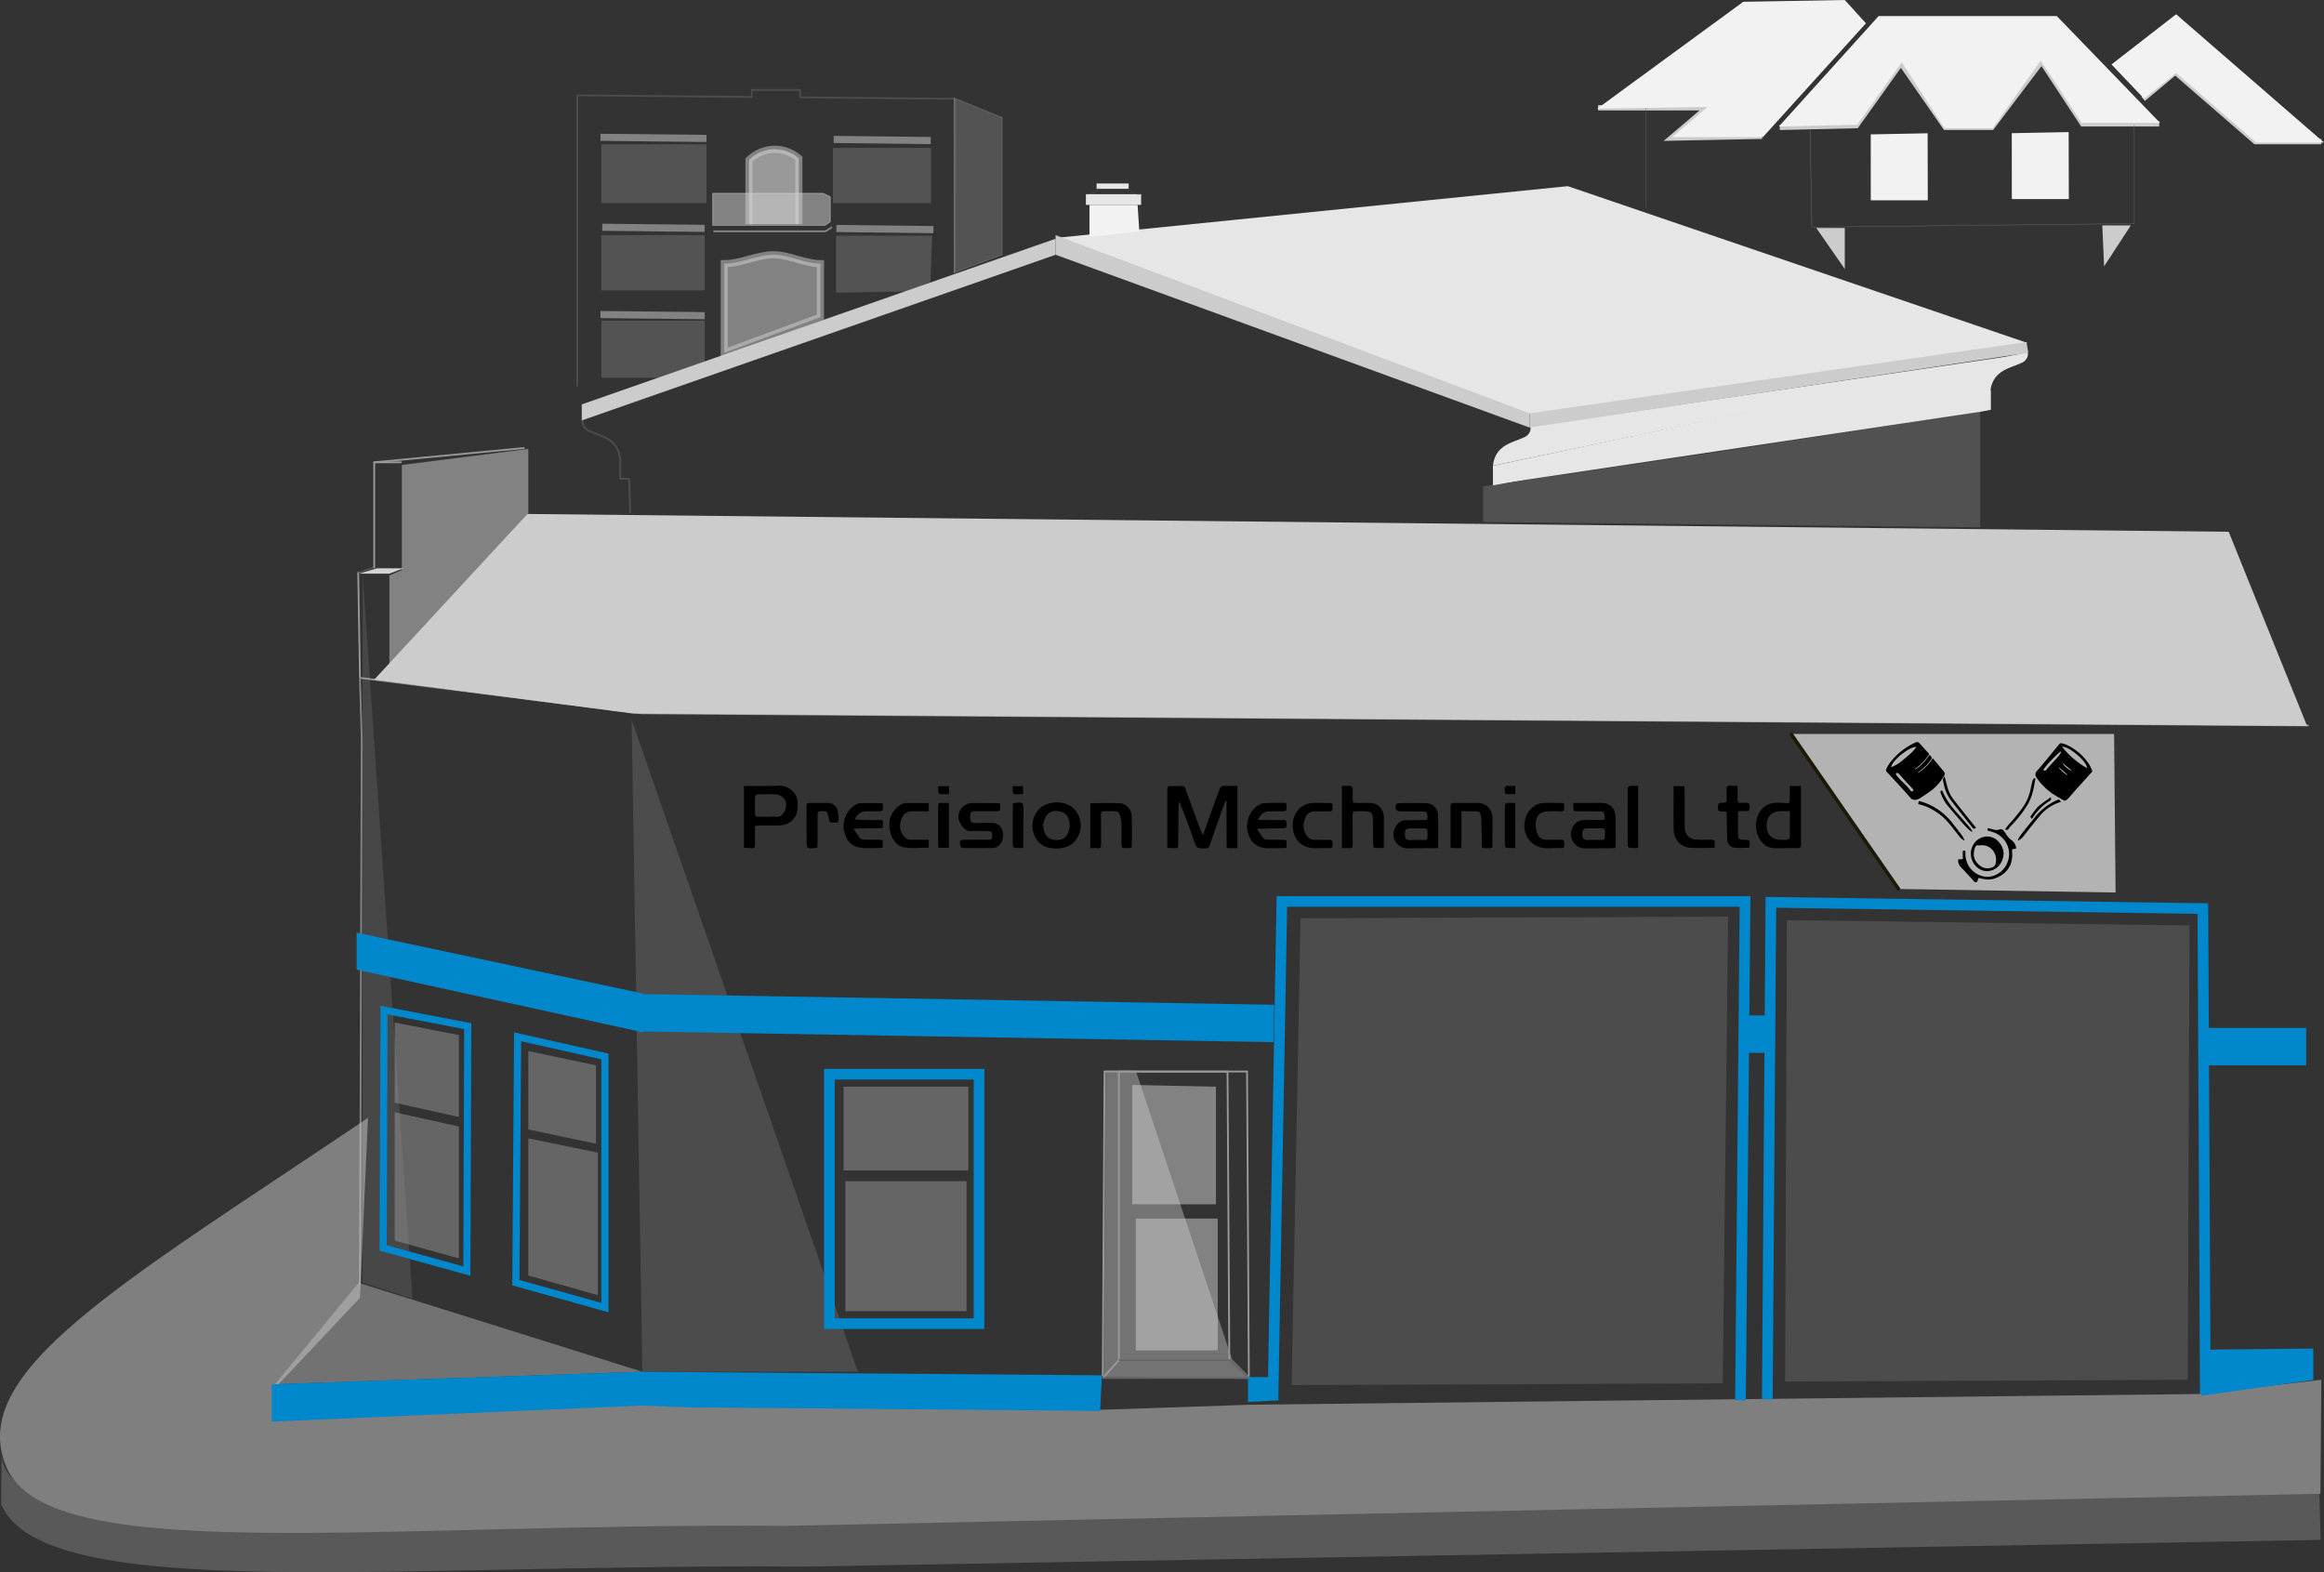 <svg xmlns="http://www.w3.org/2000/svg" viewBox="0 0 1304.57 882.52"><rect x="0" y="0" width="1304.57" height="882.52" fill="#333333" stroke="none"/><defs><style>.cls-1{fill:#666;}.cls-1,.cls-14,.cls-2,.cls-26,.cls-27,.cls-28,.cls-3,.cls-30,.cls-35,.cls-36,.cls-37,.cls-38,.cls-4,.cls-41,.cls-42{opacity:0.5;}.cls-2,.cls-8{fill:#999;}.cls-3,.cls-36,.cls-38,.cls-39,.cls-40,.cls-5,.cls-6,.cls-9{fill:#d3d3d3;}.cls-16,.cls-4,.cls-7{fill:#b3b3b3;}.cls-6{opacity:0.4;}.cls-10,.cls-39,.cls-7,.cls-8,.cls-9{opacity:0.2;}.cls-10,.cls-13,.cls-41{fill:#ccc;}.cls-11{fill:#e6e6e6;}.cls-12{fill:#f2f2f2;}.cls-14,.cls-15,.cls-18,.cls-19,.cls-20,.cls-21,.cls-22,.cls-23,.cls-24,.cls-25,.cls-26,.cls-27,.cls-28,.cls-29,.cls-30,.cls-31,.cls-32,.cls-33,.cls-34,.cls-37,.cls-43,.cls-44,.cls-49,.cls-50{fill:none;}.cls-14{stroke:gray;stroke-width:20px;}.cls-14,.cls-15,.cls-22,.cls-23,.cls-24,.cls-26,.cls-27,.cls-31,.cls-35,.cls-38,.cls-39,.cls-40,.cls-43,.cls-44,.cls-45,.cls-48,.cls-49,.cls-50{stroke-miterlimit:10;}.cls-15{stroke:#ccc;stroke-width:3px;}.cls-17,.cls-35{fill:#fff;}.cls-18,.cls-23{stroke:#606060;}.cls-18,.cls-19,.cls-20,.cls-21,.cls-25,.cls-28,.cls-29,.cls-30{stroke-linecap:round;}.cls-18,.cls-19,.cls-20,.cls-21,.cls-25,.cls-28,.cls-29,.cls-30,.cls-36,.cls-37{stroke-linejoin:round;}.cls-18,.cls-25,.cls-26,.cls-31,.cls-33,.cls-36,.cls-39,.cls-40{stroke-width:0.5px;}.cls-19,.cls-20,.cls-22{stroke:#999;}.cls-19,.cls-46,.cls-49{opacity:0.8;}.cls-21,.cls-24,.cls-25,.cls-26,.cls-27,.cls-28,.cls-29,.cls-30,.cls-31{stroke:#666;}.cls-23,.cls-48{stroke-width:0.75px;}.cls-28,.cls-29{stroke-width:0.25px;}.cls-32,.cls-33,.cls-34{stroke:#1d1905;stroke-miterlimit:2;}.cls-34{stroke-width:2px;}.cls-35,.cls-36,.cls-37,.cls-38,.cls-39,.cls-40{stroke:#d3d3d3;}.cls-35,.cls-38,.cls-50{stroke-width:4px;}.cls-42{fill:gray;}.cls-43,.cls-44,.cls-45,.cls-48,.cls-49,.cls-50{stroke:#0087cc;}.cls-43{stroke-width:21px;}.cls-44,.cls-45{stroke-width:6px;}.cls-45,.cls-46,.cls-47,.cls-48{fill:#0087cc;}</style></defs><title>Shop</title><g id="Gray_Shadow" data-name="Gray Shadow"><polygon class="cls-1" points="725.07 777.5 730.07 515.5 970.07 514.5 967.07 776.5 725.07 777.5"/><polygon class="cls-1" points="1002.07 775.5 1003.07 516.5 1229.07 519.5 1228.07 774.5 1002.07 775.5"/><rect class="cls-2" x="473.57" y="610" width="70" height="47"/><rect class="cls-2" x="474.57" y="663" width="68" height="73"/><polygon class="cls-3" points="635.57 609 635.57 676 682.57 676 682.57 610 635.57 609"/><rect class="cls-3" x="637.57" y="684" width="46" height="74"/><polygon class="cls-2" points="221.57 574 257.57 581 257.57 627 221.57 619 221.57 574"/><polygon class="cls-2" points="221.57 624.37 257.57 632.37 257.57 706.37 221.57 696.37 221.57 624.37"/><polygon class="cls-2" points="296.57 590 334.57 598 334.57 642 296.57 634 296.57 590"/><polygon class="cls-2" points="296.57 639 335.57 647 335.57 727 296.57 716 296.57 639"/><polygon class="cls-4" points="201.33 720.08 360.57 770 154.33 777.08 201.33 720.08"/><polygon class="cls-3" points="225.57 261 225.57 320 218.57 323 218.57 375 296.57 288 296.57 252 225.57 261"/><polygon class="cls-5" points="201.57 322 211.57 319 226.57 319 218.57 322 201.57 322"/><polyline class="cls-6" points="619.57 773 702.57 774 691.57 763 637.57 601 620.57 601"/><polyline class="cls-7" points="354.57 404 360.57 770 481.57 770"/><polyline class="cls-8" points="203.57 322 203.57 720 231.57 729"/><polyline class="cls-9" points="337.57 81 396.57 81 396.57 114 337.57 114"/><rect class="cls-9" x="337.57" y="132" width="58" height="31"/><polyline class="cls-9" points="467.57 83 467.57 114 522.57 114 522.57 83"/><polygon class="cls-9" points="337.57 180 395.57 180 395.57 203 369.9 212 337.57 212 337.57 180"/><polygon class="cls-9" points="469.29 132.31 523.29 132.31 522.29 158.31 509.86 163.58 469.29 164.31 469.29 132.31"/><polyline class="cls-10" points="832.57 293 832.57 273 972.22 252.48 1111.57 231 1111.57 296"/><path class="cls-11" d="M1454.48,403.45v11l279.2-52.8c1-9,7.18-11.71,10.7-13.2,4.3-1.8.68-.09,6.88-2.77,2.42-1,4.06-3.53,3.42-6" transform="translate(-616.43 -142)"/><path class="cls-11" d="M1754.48,340.45l-279,41c.64,2.5-1,5-3.42,6-6.2,2.68-2.58,1-6.88,2.77-3.52,1.49-9.7,4.2-10.7,13.2" transform="translate(-616.43 -142)"/><polygon class="cls-11" points="1117.57 219 1117.57 230 1112.57 231 838.57 272 1117.57 219"/><polygon class="cls-11" points="593.07 133.5 880.07 104.5 1138.07 192.5 859.07 232.5 593.07 133.5"/><path class="cls-12" d="M943,378v0Z" transform="translate(-616.43 -142)"/><polygon class="cls-13" points="326.57 227 326.57 236 592.57 143 592.57 134 326.57 227"/><polyline class="cls-13" points="592.57 132 858.57 232 858.57 240 592.57 143"/><path class="cls-14" d="M312,670" transform="translate(-616.43 -142)"/><polygon class="cls-12" points="1082.07 74.81 1050.13 75.43 1050.16 112.42 1082.16 112.42 1082.07 74.81"/><polygon class="cls-12" points="1161.24 74.14 1129.3 74.76 1129.33 111.75 1161.33 111.75 1161.24 74.14"/><rect class="cls-11" x="609.57" y="109" width="31" height="6"/><rect class="cls-11" x="615.57" y="103" width="18" height="3"/><polyline class="cls-15" points="897.07 60.5 958.07 60.5 938.07 77.5 989.07 76.5"/><polyline class="cls-15" points="999.07 71.5 1042.07 70.5 1067.07 35.5 1092.07 71.5 1118.07 71.5 1146.07 34.5 1169.07 69.5 1212.07 69.5"/><polyline class="cls-15" points="1203.07 55.5 1221.07 40.5 1266.07 79.5 1303.07 79.5"/><polygon class="cls-16" points="1005.57 412 1065.69 499 1187.57 501 1186.75 412 1005.57 412"/><path d="M1699.68,586.38a27.57,27.57,0,0,0,7.94-8.67,2.11,2.11,0,0,0-.09-2.68c-2-2.44-4-4.86-6.16-7.4a23.71,23.71,0,0,1-8.31,8.2.3.3,0,0,1,.1-.28,13.69,13.69,0,0,1,1.38-1.14,22.36,22.36,0,0,0,6.14-6.53.83.83,0,0,0,.13-.69,18.06,18.06,0,0,0-1.21-1.49c-2.41,3.43-4.86,6.41-8.36,8.32a1.76,1.76,0,0,1,.61-.71,29.34,29.34,0,0,0,7.22-7.56.58.58,0,0,0,0-.87c-1.6-1.75-3.2-3.49-4.76-5.27-1-1.1-1.56-1.43-3.22-.55a37.8,37.8,0,0,0-11,7.9c-1.9,2.11-3.78,4.2-4.82,6.91a1.12,1.12,0,0,0,.21,1.33c1.81,1.94,3.64,3.86,5.43,5.81,2.58,2.82,5.17,5.64,7.67,8.52a3.34,3.34,0,0,0,4,1.23,6.83,6.83,0,0,0,1.37-.53C1695.87,589,1697.81,587.72,1699.68,586.38Zm-21.61-13.82c.27-3.54,10.38-11.66,14-11.23-.16.27-.27.51-.42.71-2.05,2.67-4.72,4.68-7.28,6.8a20.87,20.87,0,0,1-5.8,3.6A4.94,4.94,0,0,1,1678.07,572.56Zm12.49,13.27a3.11,3.11,0,0,1-1,.46c-.24-.14-.5-.2-.61-.36-1.75-2.65-4.26-4.6-6.4-6.9a20.65,20.65,0,0,1-1.58-1.92c-.18-.26-.36-.79-.23-1,.33-.42,1.19-.23,1.56.19,1.34,1.51,2.68,3,4.05,4.51,1.07,1.17,2.18,2.29,3.27,3.45a4.48,4.48,0,0,1,.57.73C1690.39,585.3,1690.64,585.76,1690.56,585.83Z" transform="translate(-616.43 -142)"/><path d="M1789.34,571.33a30.46,30.46,0,0,0-11.23-10.45,13.82,13.82,0,0,0-5-1.72,3.4,3.4,0,0,0-.73.58c-2.37,2.86-4.71,5.75-7.08,8.61-1.82,2.2-3.63,4.41-5.52,6.54a2.6,2.6,0,0,0-.27,3.34,10.48,10.48,0,0,0,.83,1.32,35.71,35.71,0,0,0,8,7.77c2,1.42,4.23,2.6,6.37,3.87a1.38,1.38,0,0,0,1.73-.19,14.92,14.92,0,0,0,1.44-1.31c1.33-1.49,2.6-3,3.94-4.52,2.95-3.28,5.92-6.54,8.87-9.83a.87.87,0,0,0,.17-.75A25.9,25.9,0,0,0,1789.34,571.33Zm-22.34.61c-.59.65-1.16,1.32-1.7,2s-.92.86-1.88.34c.62-1.73,8.23-9.78,10-10.49a3,3,0,0,1-.18.82,11.88,11.88,0,0,1-1.27,1.85C1770.35,568.32,1768.66,570.11,1767,571.94Zm9.9,5.15a15.88,15.88,0,0,1-4.76-4.21l.15-.16,4.78,4.2Zm-2.63-6.8,5.34,4.44C1778,574.51,1774.63,571.66,1774.27,570.29Zm13.66,2.85a47.61,47.61,0,0,1-14-12C1777.94,560.88,1788.27,569.7,1787.93,573.14Z" transform="translate(-616.43 -142)"/><path d="M1745.89,613.87a13.57,13.57,0,0,1-3.66-4.1,10.22,10.22,0,0,0-1.27-1.67,1.74,1.74,0,0,0-2-.53,4.86,4.86,0,0,1-3.28.1c-.93-.31-1.92-.45-2.86-.72-.54-.15-.64.07-.68.52a.78.78,0,0,0,.69.94,22.88,22.88,0,0,1,2.32.68,13.45,13.45,0,0,1,6.82,5,12.71,12.71,0,0,1,1.24,12.23c-2,5.37-8.39,9.12-14,7.47a12.87,12.87,0,0,1-7.84-6,14.16,14.16,0,0,1-1.68-7.33c0-.55,0-1-.78-1s-.71.55-.7,1.05c0,1,0,2,.08,3,0,.6-.21.86-.81.85s-1.19,0-1.84,0a4.21,4.21,0,0,0,0,.45c-.14,2.08,1,3.48,2.39,4.85s2.64,2.86,4,4.29c.84.92,1.71,1.83,2.51,2.78a1.2,1.2,0,0,0,1.55.3c.26-.12.43-.58.52-.92.36-1.48.32-1.38,1.87-1a17.18,17.18,0,0,0,4.6.59,13.15,13.15,0,0,0,5.62-1.72,13.49,13.49,0,0,0,6.22-6.41,15.4,15.4,0,0,0,1-7.31c-.08-1.63-.08-1.66,1.56-1.77.63,0,.74-.32.63-.85A5.7,5.7,0,0,0,1745.89,613.87Z" transform="translate(-616.43 -142)"/><path d="M1726,628.56a8.25,8.25,0,0,0,8.15,2.09c4-1.09,6.89-5,7-9.7a10.51,10.51,0,0,0-2.93-6.57,8.43,8.43,0,0,0-7-2.8,9.37,9.37,0,0,0-7,4.4A10,10,0,0,0,1726,628.56Zm-.81-10.91a1.52,1.52,0,0,1,1.8-1.15,11.61,11.61,0,0,0,1.32,0,7.66,7.66,0,0,1,7.91,4.76,8.55,8.55,0,0,1,.38,5.79,3,3,0,0,1-2.32,2c-3.15,1-5.69-.11-7.77-2.41C1724.09,624,1723.92,620.93,1725.18,617.65Z" transform="translate(-616.43 -142)"/><path d="M1719,613.75l.21-.17a20.21,20.21,0,0,0-1.44-2.63c-1.8-2.42-3.67-4.78-5.54-7.15a34.45,34.45,0,0,0-17.86-12c-1.19-.35-.86.6-1.07,1-.3.58.25.65.65.77a32.81,32.81,0,0,1,3.57,1.1,34.23,34.23,0,0,1,14.08,10.85c1.57,2,3.18,4,4.78,6.06A7,7,0,0,0,1719,613.75Z" transform="translate(-616.43 -142)"/><path d="M1707.18,580.33c.22,1,.4,2.09.67,3.11a23.29,23.29,0,0,0,4.1,8.3c3.79,4.92,7.68,9.75,11.54,14.61.84,1.06.85,1,2.18.3l-2-2.46c-3.45-4.34-6.93-8.63-10.31-13a20.42,20.42,0,0,1-3.68-7.07c-.49-1.85-1-3.71-1.45-5.56a4,4,0,0,0-.29-.61A2.75,2.75,0,0,0,1707.18,580.33Z" transform="translate(-616.43 -142)"/><path d="M1744,607.16a17.44,17.44,0,0,1,2-2.34,64,64,0,0,0,7.88-10c3.08-4.52,4.12-9.76,5-15a7.26,7.26,0,0,0,0-1.24c-1,.64-1.27.85-1.51,1.8-.4,1.55-.78,3.12-1.09,4.69a26.94,26.94,0,0,1-4.14,9.81,87.61,87.61,0,0,1-7.6,9.37c-.93,1-1.71,2.19-2.66,3.42C1743,607.92,1743.53,607.89,1744,607.16Z" transform="translate(-616.43 -142)"/><path d="M1770.79,591.26a33.25,33.25,0,0,0-11.88,9.27c-1.9,2.37-3.84,4.72-5.73,7.1-1.11,1.4-2.21,2.81-3.23,4.28a10.1,10.1,0,0,0-.85,2,7.38,7.38,0,0,0,3.29-2.64c3-3.8,6-7.65,9.11-11.34a24,24,0,0,1,9.06-6.82c.9-.37,1.82-.69,2.79-1.06C1772.32,590.6,1772.19,590.59,1770.79,591.26Z" transform="translate(-616.43 -142)"/><path d="M1722.12,606.4c-2.35-2.74-4.78-5.42-7.15-8.14a48.66,48.66,0,0,1-6.87-9.51c-.52-1-1-2-1.45-3.07-1,.45-1.09.57-.94,1a22,22,0,0,0,3.83,7.31q4.05,4.83,8.18,9.6,1.82,2.1,3.77,4a13.2,13.2,0,0,0,1.81,1.3l.29-.28A18.74,18.74,0,0,0,1722.12,606.4Z" transform="translate(-616.43 -142)"/><path d="M1757,601.68c.17-.23.35-.43.5-.66a29.49,29.49,0,0,1,9.47-9.42,1.53,1.53,0,0,0,.68-2,2.74,2.74,0,0,0-.43.19c-1.88,1.35-3.8,2.64-5.62,4.06-2,1.54-3.29,3.67-4.78,5.63C1756.06,600.46,1756.06,600.69,1757,601.68Z" transform="translate(-616.43 -142)"/><path class="cls-17" d="M1691.66,562c.15-.2.26-.44.42-.71" transform="translate(-616.43 -142)"/><path class="cls-17" d="M1678.07,572.56a4.94,4.94,0,0,0,.51-.12" transform="translate(-616.43 -142)"/></g><g id="Gray_sketch" data-name="Gray sketch"><path class="cls-18" d="M647.5,212.5" transform="translate(-616.43 -142)"/><polyline class="cls-19" points="202.05 381.44 203.05 414.17 202.07 720.5"/><polyline class="cls-20" points="1295.57 407.22 359.98 400.38 202.07 380.5 201.07 321.5"/><path class="cls-18" d="M709.41,752.06" transform="translate(-616.43 -142)"/><path class="cls-18" d="M1077.25,745.12" transform="translate(-616.43 -142)"/><path class="cls-18" d="M926.5,286.5" transform="translate(-616.43 -142)"/><path class="cls-18" d="M699.5,352.5" transform="translate(-616.43 -142)"/><path class="cls-21" d="M1911.66,549" transform="translate(-616.43 -142)"/><path class="cls-21" d="M1868.5,440.5" transform="translate(-616.43 -142)"/><path class="cls-21" d="M913.5,429.5" transform="translate(-616.43 -142)"/><polyline class="cls-22" points="619.07 773.5 628.07 763.5 628.07 601.5 689.07 601.5 690.08 763.71"/><path class="cls-23" d="M791.42,778.5" transform="translate(-616.43 -142)"/><polyline class="cls-24" points="628.07 763.5 690.31 763.5 701.31 773.5 619.07 773.5"/><path class="cls-18" d="M572.5,280.5" transform="translate(-616.43 -142)"/><line class="cls-25" x1="201.07" y1="321.5" x2="210.07" y2="318.5"/><polyline class="cls-20" points="210.07 318.5 210.07 259.5 225.07 259.5"/><line class="cls-20" x1="210.07" y1="259.5" x2="294.07" y2="251.5"/><polyline class="cls-22" points="619.03 772.48 620.03 601.48 700.03 601.48 701.03 772.69"/><path class="cls-18" d="M1303.5,448.5" transform="translate(-616.43 -142)"/><path class="cls-26" d="M1475.5,374.5" transform="translate(-616.43 -142)"/><path class="cls-26" d="M1454.5,403.5" transform="translate(-616.43 -142)"/><polyline class="cls-27" points="353.77 288.28 353.17 268.75 348.17 268.75 348.17 257.75"/><path class="cls-27" d="M964.59,399.75c-1-9-7.18-11.71-10.7-13.19-4.3-1.81-.68-.1-6.88-2.77-2.42-1-4.06-3.54-3.42-6" transform="translate(-616.43 -142)"/><path class="cls-28" d="M1249.5,247.5c2,3,3.67,3.46,7,4" transform="translate(-616.43 -142)"/><path class="cls-28" d="M1233.67,247.15c-2,3-3.67,3.46-7,4" transform="translate(-616.43 -142)"/><path class="cls-25" d="M1615.5,211.5" transform="translate(-616.43 -142)"/><path class="cls-25" d="M1540.5,201.5" transform="translate(-616.43 -142)"/><path class="cls-25" d="M1817.27,167.84" transform="translate(-616.43 -142)"/><path class="cls-25" d="M1786.49,167.22" transform="translate(-616.43 -142)"/><line class="cls-29" x1="924.07" y1="60.5" x2="924.07" y2="116.5"/><path class="cls-29" d="M1615.5,214.5" transform="translate(-616.43 -142)"/><polyline class="cls-29" points="1016.07 72.5 1017.07 127.5 1198.07 125.5 1198.07 70.5"/><polyline class="cls-30" points="324.07 216.5 324.07 53.5 422.06 54.43 422.07 50.5 449.07 50.5 449.13 54.64 536.07 55.5 535.95 152.98"/><path class="cls-26" d="M1754.7,339.7" transform="translate(-616.43 -142)"/><path class="cls-26" d="M1733.7,361.7" transform="translate(-616.43 -142)"/><path class="cls-31" d="M1907.5,993.5" transform="translate(-616.43 -142)"/><path class="cls-31" d="M191.5,712.5" transform="translate(-616.43 -142)"/><path class="cls-31" d="M785.5,359.5" transform="translate(-616.43 -142)"/><path class="cls-32" d="M1771.5,616.5" transform="translate(-616.43 -142)"/><path class="cls-32" d="M1764.5,614.5" transform="translate(-616.43 -142)"/><path class="cls-33" d="M1748.5,580.5" transform="translate(-616.43 -142)"/><line class="cls-34" x1="1005.07" y1="411.5" x2="1066.07" y2="499.5"/><path d="M1292,610.14c2.14-6,4.26-12.1,6.42-18.15.92-2.58,1.89-5.15,2.94-7.68a2,2,0,0,1,1.36-1.13c2.74-.11,5.49,0,8.36,0v34.93c-1.7,0-3.35,0-5,0-1.4,0-1.06-1.14-1.07-1.94q-.06-11.16-.09-22.33v-2.09l-.58-.1c-.75,2-1.54,4-2.26,6.07q-3.36,9.47-6.66,18.94a1.83,1.83,0,0,1-2,1.51c-5.23.08-5.19.11-6.91-4.76-2.52-7.18-5.11-14.33-8.18-21.5a17.8,17.8,0,0,0-.3,2.16q-.13,10.56-.21,21.12c0,3,0,3-3.13,2.92-.92,0-1.85-.11-3-.19v-2.14c0-10.13,0-20.25,0-30.38,0-1.6.35-2.33,2.11-2.21a38.28,38.28,0,0,0,5.46,0,2.31,2.31,0,0,1,2.69,1.76c2.69,7.49,5.46,14.95,8.22,22.41.36,1,.79,1.94,1.18,2.91Z" transform="translate(-616.43 -142)"/><path d="M1040.25,605.59c0,3.53-.1,6.94,0,10.34.08,1.84-.57,2.39-2.31,2.17-1.25-.17-2.53-.14-3.91-.2V583.27c.83,0,1.55-.1,2.28-.1,5.93,0,11.87.06,17.79-.12,4.67-.15,9.75,4,10,8.62.31,4.82-.06,9.22-4.51,12.05a11.07,11.07,0,0,1-5.09,1.56c-3.69.23-7.41.06-11.12.09C1042.47,605.38,1041.48,605.5,1040.25,605.59Zm7-17.78v.05c-1.89,0-3.78-.08-5.66.06a1.84,1.84,0,0,0-1.31,1.19c-.11,3.35-.1,6.71,0,10.06,0,.45.68,1.27,1.06,1.27,4,.07,8.07,0,12.11,0a2.22,2.22,0,0,0,1.12-.39,7.74,7.74,0,0,0,3-7.81c-.64-2.47-3.22-4.29-6.26-4.38C1050,587.78,1048.62,587.81,1047.27,587.81Z" transform="translate(-616.43 -142)"/><path d="M1621.17,583.22h6.14c0,.69.1,1.33.1,2,0,10.25,0,20.51,0,30.77,0,1.71-.52,2.15-2.18,2.1-3.83-.09-7.68,0-11.52.06-5.42.15-8.73-2.77-10.57-7.42s-1.33-11.05,2.87-15.11c2.44-2.35,5.31-3,8.49-3,1.55,0,3.1.08,4.64.22s2.07-.38,2-1.92C1621.1,588.41,1621.17,585.94,1621.17,583.22Zm0,14.11c-2,0-3.69,0-5.42,0-4.75.15-7.6,3.12-7.66,7.92,0,5.09,2.89,8.13,7.93,8.18a28.74,28.74,0,0,0,3.83-.1c.48-.07,1.26-.68,1.27-1.06C1621.18,607.41,1621.15,602.54,1621.15,597.33Z" transform="translate(-616.43 -142)"/><path d="M1499.65,592.72h9.49c2.16,0,4.31-.05,6.47,0,4.4.05,7.54,3,7.65,7.37.13,5.42.07,10.85.15,16.27,0,1.27-.34,1.77-1.7,1.77-5.26,0-10.51.1-15.76.07-3.9,0-6.75-2.69-7.66-7-.61-2.91,1.67-7.28,4.64-8.41a12.85,12.85,0,0,1,4.17-.55c2.89-.05,5.79,0,8.69.07,1.22,0,1.64-.43,1.45-1.72-.45-3.06-.39-3.09-3.61-3.13-3.77-.05-7.54-.07-11.32-.1-2.67,0-2.67,0-2.66-2.61C1499.66,594.21,1499.65,593.67,1499.65,592.72Zm11.59,20.72v0h1.62c5.13-.11,4.4.91,4.5-4.67,0-1.46-.61-1.85-1.94-1.83-2.62,0-5.25,0-7.88,0-2.17,0-2.88.81-2.86,3.31s.67,3.26,2.92,3.24C1508.81,613.43,1510,613.44,1511.24,613.44Z" transform="translate(-616.43 -142)"/><path d="M1423.72,618c-.78,0-1.57.1-2.36.11-4.85,0-9.7.05-14.55.11a8.08,8.08,0,0,1-8-6.11c-.77-3.53,1.28-7.85,4.48-9.28a5,5,0,0,1,2-.4c3.3-.06,6.6,0,9.9-.1,1,0,2.6.64,2.56-1.49,0-2.75-.4-3.28-2.72-3.32q-6.06-.08-12.13-.11c-2.79,0-3.54-.94-2.78-3.68a1.67,1.67,0,0,1,1.25-.88c5.26-.07,10.52-.18,15.76,0a6.75,6.75,0,0,1,6.51,6.56C1424,605.47,1423.72,611.63,1423.72,618Zm-12.13-4.51v0c.54,0,1.08,0,1.61,0,5.3-.13,4.41,1,4.55-4.76,0-1.33-.49-1.76-1.77-1.74-2.75,0-5.51,0-8.27,0-1.94,0-2.68.94-2.67,3.32s.71,3.24,2.72,3.24Z" transform="translate(-616.43 -142)"/><path d="M1369.73,618.07V583.14c1.72,0,3.33-.08,4.92.06a1.71,1.71,0,0,1,1.06,1.23c.13,1.74.06,3.49.06,5.23,0,3.12,0,3.1,3.23,3.07,2.29,0,4.59-.08,6.87,0a7.74,7.74,0,0,1,7.36,7.42c.09,5.82,0,11.65,0,17.83a44.25,44.25,0,0,1-5.17-.09c-.36,0-.81-1.22-.82-1.89-.1-4.76,0-9.52-.15-14.28-.1-3.36-1.06-4.2-4.44-4.34-1.75-.08-3.51,0-5.25,0-1.37-.06-1.71.55-1.7,1.81.06,5.63,0,11.26.07,16.9,0,1.64-.53,2.14-2.09,2C1372.44,618,1371.17,618.07,1369.73,618.07Z" transform="translate(-616.43 -142)"/><path d="M1177.75,592.92c.46,4.38.46,4.4-3.56,4.42-3.57,0-7.14,0-10.71,0-1.91,0-2.49.78-2.49,3.22s.64,3.4,2.55,3.41c3.23,0,6.47,0,9.7-.06,5.12-.13,7.29,5.36,5.93,9.44-.92,2.78-2.74,4.62-5.87,4.65-5.52.06-11,.08-16.57,0a1.85,1.85,0,0,1-1.26-1.26c-.41-3.23-.26-3.34,3.06-3.34,4.31,0,8.62-.12,12.93,0,1.86,0,1.9-1,1.88-2.28s.24-2.6-1.8-2.57c-3.37.05-6.75-.24-10.1,0-3.94.23-7.42-5.59-7-8.68a7.92,7.92,0,0,1,8.26-7.12c4.51.05,9,.05,13.55.09C1176.72,592.77,1177.18,592.86,1177.75,592.92Z" transform="translate(-616.43 -142)"/><path d="M1209,618.26c-6.86.11-11.69-3.71-12.84-10.66-.94-5.71,2.1-12.28,8.18-14.29,6.41-2.12,13.24-.37,16.32,4.39a13.33,13.33,0,0,1,.66,14.28C1218.84,616.66,1214.5,618.35,1209,618.26Zm-7.23-12.91.36.13c0,.54,0,1.07.09,1.6.5,3.72,2.75,6,6.14,6.37,4.25.41,6.84-1.13,8-5a10.87,10.87,0,0,0,.43-4.52c-.44-2.87-1.63-5.57-4.78-6.33-3.47-.84-6.52-.46-8.39,2.62C1202.69,601.72,1202.38,603.62,1201.79,605.35Z" transform="translate(-616.43 -142)"/><path d="M1228.41,618.08V592.84c5.69,0,11.28-.2,16.84.07,3.21.16,6.31,3.56,6.44,6.83.22,5.69.13,11.4.11,17.1,0,.4-.46,1.13-.74,1.15a22.61,22.61,0,0,1-4.43-.06c-.3,0-.67-1-.68-1.6,0-4,.11-8.06,0-12.08a19.83,19.83,0,0,0-1.09-5.47,2.76,2.76,0,0,0-2-1.39c-2.21-.17-4.45,0-6.67,0-1.33,0-1.73.47-1.72,1.77.06,5.63,0,11.27.06,16.9,0,1.55-.37,2.24-2,2.08C1231.18,618,1229.9,618.08,1228.41,618.08Z" transform="translate(-616.43 -142)"/><path d="M1436.81,597.36v18.1c0,2.66,0,2.67-2.65,2.6-1.06,0-2.13-.11-3.31-.16-.06-.64-.16-1.15-.16-1.67,0-7.17,0-14.34,0-21.51,0-1.46.35-2,1.9-2,4.37.06,8.75-.07,13.13,0a8.17,8.17,0,0,1,8.49,8.33c.11,5.16,0,10.32,0,15.48,0,1.25-.46,1.63-1.66,1.6-5.14-.13-4.17.55-4.27-4.05-.09-4.27-.23-8.55-.34-12.83a1.29,1.29,0,0,0,0-.19c-.83-3.71-.84-3.71-4.61-3.68C1441.23,597.37,1439.15,597.36,1436.81,597.36Z" transform="translate(-616.43 -142)"/><path d="M1338.45,592.67c.48,4.79.48,4.77-3.71,4.71-2,0-4,0-6.06.07-2.71.13-4.61,1.57-6.11,4.85H1330c2,0,4,.11,6.06,0s2.75.37,2.65,2.53c-.09,1.76-.7,2.12-2.27,2.11-4,0-8,.1-11.93.18-.64,0-1.28.1-2.51.21,1.4,2,2.45,3.71,3.69,5.23a2.94,2.94,0,0,0,2,.73c2.76.11,5.52.11,8.28.13s2.69,0,2.68,2.62c0,.53,0,1.06,0,1.82-.8.07-1.5.18-2.21.19-2.62.05-5.25.07-7.88.09-6,0-9.8-2.73-11.53-8.37-2-6.6,1.47-14.33,7.5-16.59a4.12,4.12,0,0,1,1.16-.33c1.81-.08,3.63-.14,5.45-.16C1333.52,592.65,1335.94,592.67,1338.45,592.67Z" transform="translate(-616.43 -142)"/><path d="M1111.87,592.83c.49,4.61.49,4.59-3.71,4.54-2,0-3.91,0-5.85.07-2.82.14-4.62,1.48-6.07,4.56,2.24.1,4.36.24,6.47.28,2.63.05,5.26.09,7.88,0,1.79,0,1.49,1.16,1.44,2.18s.55,2.41-1.42,2.42c-4.18,0-8.36.11-12.53.19-.65,0-1.3.11-2.53.21,1.36,2,2.4,3.68,3.63,5.22a2.9,2.9,0,0,0,2,.74c2.82.12,5.65.11,8.48.15.73,0,1.45.07,2.3.12v4.29a16.59,16.59,0,0,1-1.71.2q-3.75.08-7.48.1c-7.14,0-10.84-2.81-12.5-9.67-1.45-6,2.18-13.12,7.72-15.25a3.77,3.77,0,0,1,1.14-.36C1103.33,592.82,1107.55,592.83,1111.87,592.83Z" transform="translate(-616.43 -142)"/><path d="M1585.66,597.58l-2.2-.13c-2.69-.1-2.58-.1-2.67-2.73-.06-1.61.54-2.06,2.07-2.08,2.84,0,2.83-.14,2.79-3,0-1.47.1-3-.05-4.42-.19-1.86.6-2.36,2.32-2.16a35,35,0,0,0,3.87,0c0,2.71.07,5.17,0,7.62,0,1.46.43,2.13,2,2,.73-.08,1.49.09,2.22,0,2-.28,2.71.5,2.6,2.56-.09,1.57-.54,2.19-2.13,2.09s-2.92,0-4.44,0c0,5.12,0,9.93.07,14.74,0,.43.86.95,1.42,1.24.37.2.92.06,1.39.07,4.05.08,4.15.21,3.38,4.48-2.83,0-5.75.34-8.55-.11a4.51,4.51,0,0,1-3.75-4.44c-.18-4.41-.19-8.83-.27-13.25C1585.65,599.3,1585.66,598.51,1585.66,597.58Z" transform="translate(-616.43 -142)"/><path d="M1578.94,617.91c-5,0-9.62.28-14.22-.08s-8.57-4.66-8.73-9.46c-.27-8.3-.07-16.61-.07-25.08H1562c0,.63.1,1.34.1,2,0,6.78,0,13.55,0,20.32,0,5.1,2.54,7.67,7.63,7.75,2.29,0,4.59.12,6.88,0,1.81-.07,2.65.54,2.35,2.42A15.32,15.32,0,0,0,1578.94,617.91Z" transform="translate(-616.43 -142)"/><path d="M1357.3,618.13c-.94,0-1.89,0-2.83,0-7.14-.15-11.78-4.49-12.31-11.63-.35-4.72,1.17-8.82,5-11.68a11.29,11.29,0,0,1,5.51-2c3.33-.31,6.72,0,10.09-.07,2-.06,1.61,1.25,1.65,2.4s.07,2.39-1.81,2.31c-2.62-.12-5.26.05-7.88,0a5.53,5.53,0,0,0-5.65,3.75c-1.28,3.36-1.35,6.82.94,9.93a5,5,0,0,0,4.26,2.27c2.76,0,5.53.13,8.28,0,2-.09,1.85,1.15,1.88,2.47s0,2.37-1.86,2.22-3.5,0-5.25,0Z" transform="translate(-616.43 -142)"/><path d="M1487.41,618.14c-.94,0-1.88,0-2.83,0-8.22-.19-13.76-7.13-12.16-15.25a12.38,12.38,0,0,1,5.31-8.45,10.32,10.32,0,0,1,4.63-1.66c3.49-.23,7,0,10.51-.06,1.9,0,1.57,1.2,1.57,2.3s.27,2.5-1.71,2.41c-2.49-.1-5-.14-7.48,0-3.86.19-6.22,2.08-6.67,5.88a15.22,15.22,0,0,0,.8,6.44,5,5,0,0,0,5.22,3.64c2.69-.09,5.4.09,8.09,0,1.94-.08,1.75,1.13,1.77,2.37s.16,2.47-1.79,2.32c-1.74-.14-3.5,0-5.26,0Z" transform="translate(-616.43 -142)"/><path d="M1137.8,592.81v4.56h-8.48c-4.27,0-6.24,1.49-7.28,5.71a9.09,9.09,0,0,0,.82,7c1.18,2,2.78,3.4,5.35,3.29,1.61-.07,3.23,0,4.85,0s3.07,0,4.71,0v4.44c-4.62,0-9.28.58-13.71-.17s-7-4.65-8-9c-1.22-5.57.18-10.54,4.88-14.17a7.45,7.45,0,0,1,3.8-1.68C1129,592.68,1133.33,592.81,1137.8,592.81Z" transform="translate(-616.43 -142)"/><path d="M1075.2,617.91c-6.06.64-6,.64-6-5,0-6.1,0-12.2-.05-18.3,0-1.38.38-1.91,1.81-1.89,3.37.07,6.74-.05,10.11,0a5.54,5.54,0,0,1,5.72,5.06,25.21,25.21,0,0,1,.29,2.6c.19,3.45.12,3.48-3.31,3.35-1.1,0-1.73-.32-1.89-1.55s-.66-2.18-.86-3.29c-.23-1.27-1-1.55-2.15-1.56-3.52,0-3.51-.08-3.51,3.44q0,7.53,0,15.08C1075.3,616.51,1075.24,617.17,1075.2,617.91Z" transform="translate(-616.43 -142)"/><path d="M1536,618a42.75,42.75,0,0,1-4.69-.07,1.83,1.83,0,0,1-1.15-1.38q-.11-16.07,0-32.15c0-.43.78-1.18,1.25-1.23a40.58,40.58,0,0,1,4.58-.06Z" transform="translate(-616.43 -142)"/><path d="M1149.08,592.73v25.15h-5.85a14.76,14.76,0,0,1-.18-1.55c0-7.25,0-14.49,0-21.74,0-1.36.33-2,1.79-1.88S1147.58,592.73,1149.08,592.73Z" transform="translate(-616.43 -142)"/><path d="M1190.84,618c-1.82,0-3.36.09-4.87-.06a1.72,1.72,0,0,1-1-1.3c-.06-7.5,0-15,0-22.51,0-1,.32-1.38,1.39-1.45,4.54-.3,4.54-.34,4.54,4.11Z" transform="translate(-616.43 -142)"/><path d="M1467,592.74V618c-1.64,0-3.23.09-4.79-.06a1.7,1.7,0,0,1-1-1.3q-.09-11.34,0-22.68a1.69,1.69,0,0,1,1.13-1.2C1463.8,592.65,1465.34,592.74,1467,592.74Z" transform="translate(-616.43 -142)"/><path d="M1149.11,583.28v4.48c-1.73,0-3.38.07-5,0-.38,0-.93-.69-1-1.12a23.94,23.94,0,0,1,0-3.31Z" transform="translate(-616.43 -142)"/><path d="M1190.73,583.26v4.5c-1.7,0-3.29.06-4.88,0-.33,0-.85-.62-.89-1a32.81,32.81,0,0,1,0-3.46Z" transform="translate(-616.43 -142)"/><path d="M1467,583.14v4.65a31.22,31.22,0,0,0-3.5,0c-1.88.22-2.41-.52-2.44-2.36s.58-2.53,2.42-2.33A34.16,34.16,0,0,0,1467,583.14Z" transform="translate(-616.43 -142)"/></g><g id="White"><line class="cls-35" x1="337.07" y1="77.08" x2="396.58" y2="77.7"/><path class="cls-35" d="M1036.86,267.83v-36a20.91,20.91,0,0,1,13-6,21.14,21.14,0,0,1,15,5v37" transform="translate(-616.43 -142)"/><polygon class="cls-36" points="400.07 126.5 400.07 108.5 462.07 108.5 466.07 110.5 466.07 124.5 463.07 126.5 400.07 126.5"/><polyline class="cls-37" points="467.07 127.5 463.43 129.84 400.43 129.84"/><line class="cls-35" x1="338.08" y1="127.57" x2="395.58" y2="128.19"/><line class="cls-35" x1="337.08" y1="176.57" x2="395.58" y2="177.19"/><line class="cls-35" x1="467.99" y1="78.27" x2="522.49" y2="78.89"/><line class="cls-35" x1="469.49" y1="128.27" x2="523.99" y2="128.89"/><path class="cls-38" d="M1023,340V290c9.24,0,18.48-5,27.71-5,8.77,0,17.53,5,26.29,5v30Z" transform="translate(-616.43 -142)"/><polygon class="cls-39" points="535.57 55 562.57 66 562.57 143 535.57 153 535.57 55"/><path class="cls-40" d="M1642.5,276.5" transform="translate(-616.43 -142)"/><polygon class="cls-13" points="858.57 232 858.57 240 1138.57 198 1137.57 192 858.57 232"/><polygon class="cls-13" points="296.07 288.5 210.07 381.5 355.07 400.5 1295.07 407.5 1251.07 298.5 296.07 288.5"/><path class="cls-31" d="M1224.54,340.58" transform="translate(-616.43 -142)"/><path class="cls-31" d="M390.36,843.48" transform="translate(-616.43 -142)"/><path class="cls-31" d="M.5,863.5" transform="translate(-616.43 -142)"/><path class="cls-41" d="M1919,980.5l-861,18c-231.17-1.82-414.39,23.1-438-33-22.52-53.52,63.43-102,203-196l-4.5,101-49,52,1,17,204-9,256,3,88-3,532-6,69-8Z" transform="translate(-616.43 -142)"/><path class="cls-42" d="M617.1,986.39c23.61,56.1,219.83,33.18,451,35l851-15-.75-28-850,14c-215.17-1.69-451.35,23.48-451-35Z" transform="translate(-616.43 -142)"/><polygon class="cls-12" points="998.57 71 1054.57 9 1154.57 9 1212.57 69 1168.57 69 1145.57 34 1118.57 72 1091.57 72 1067.57 35 1042.57 70 998.57 71"/><polygon class="cls-13" points="1019.57 128 1035.57 151 1035.57 128 1019.57 128"/><polygon class="cls-13" points="1196.12 126.53 1181.12 149.53 1180.12 126.53 1196.12 126.53"/><polygon class="cls-12" points="1185.28 36.17 1221.57 8 1304.57 80 1266.57 80 1221.57 41 1203.58 55.38 1185.28 36.17"/><polygon class="cls-12" points="1047.44 13.08 1035.57 0 978.57 1 896.57 61 958.57 60 938.57 77 989.57 77 1047.44 13.08"/><polyline class="cls-12" points="611.57 130 611.57 115 638.57 115 639.57 130 611.57 133"/></g><g id="MTA"><line class="cls-43" x1="1235.57" y1="587.5" x2="1294.57" y2="587.5"/><line class="cls-43" x1="994.57" y1="580.5" x2="981.57" y2="580.5"/><line class="cls-43" x1="715.07" y1="574.5" x2="360.57" y2="568.5"/><polyline class="cls-44" points="714.57 786 719.57 506 979.57 506 977.02 785.98"/><polyline class="cls-44" points="992.07 785.5 994.07 506.5 1236.57 510 1237.95 782.28"/><polygon class="cls-45" points="1295.57 760 1238.57 760.6 1238.8 779.98 1295.57 772 1295.57 760"/><path class="cls-46" d="M649,539" transform="translate(-616.43 -142)"/><path class="cls-47" d="M1234,934l1-20-258.42-2h-1.16L769,919v21l207-9,28,1" transform="translate(-616.43 -142)"/><rect class="cls-44" x="465.57" y="603" width="84" height="140"/><polygon class="cls-48" points="360.57 558 200.57 524 200.57 544 360.57 579 360.57 558"/><path class="cls-49" d="M549.5,681.5" transform="translate(-616.43 -142)"/><polygon class="cls-50" points="215.57 567 262.57 576 262.07 713.5 215.07 700.5 215.57 567"/><polygon class="cls-50" points="290.57 582 339.57 593 339.57 734 289.57 720 290.57 582"/><polyline class="cls-47" points="700.57 773 716.57 773 717.57 786 700.57 787"/></g></svg>